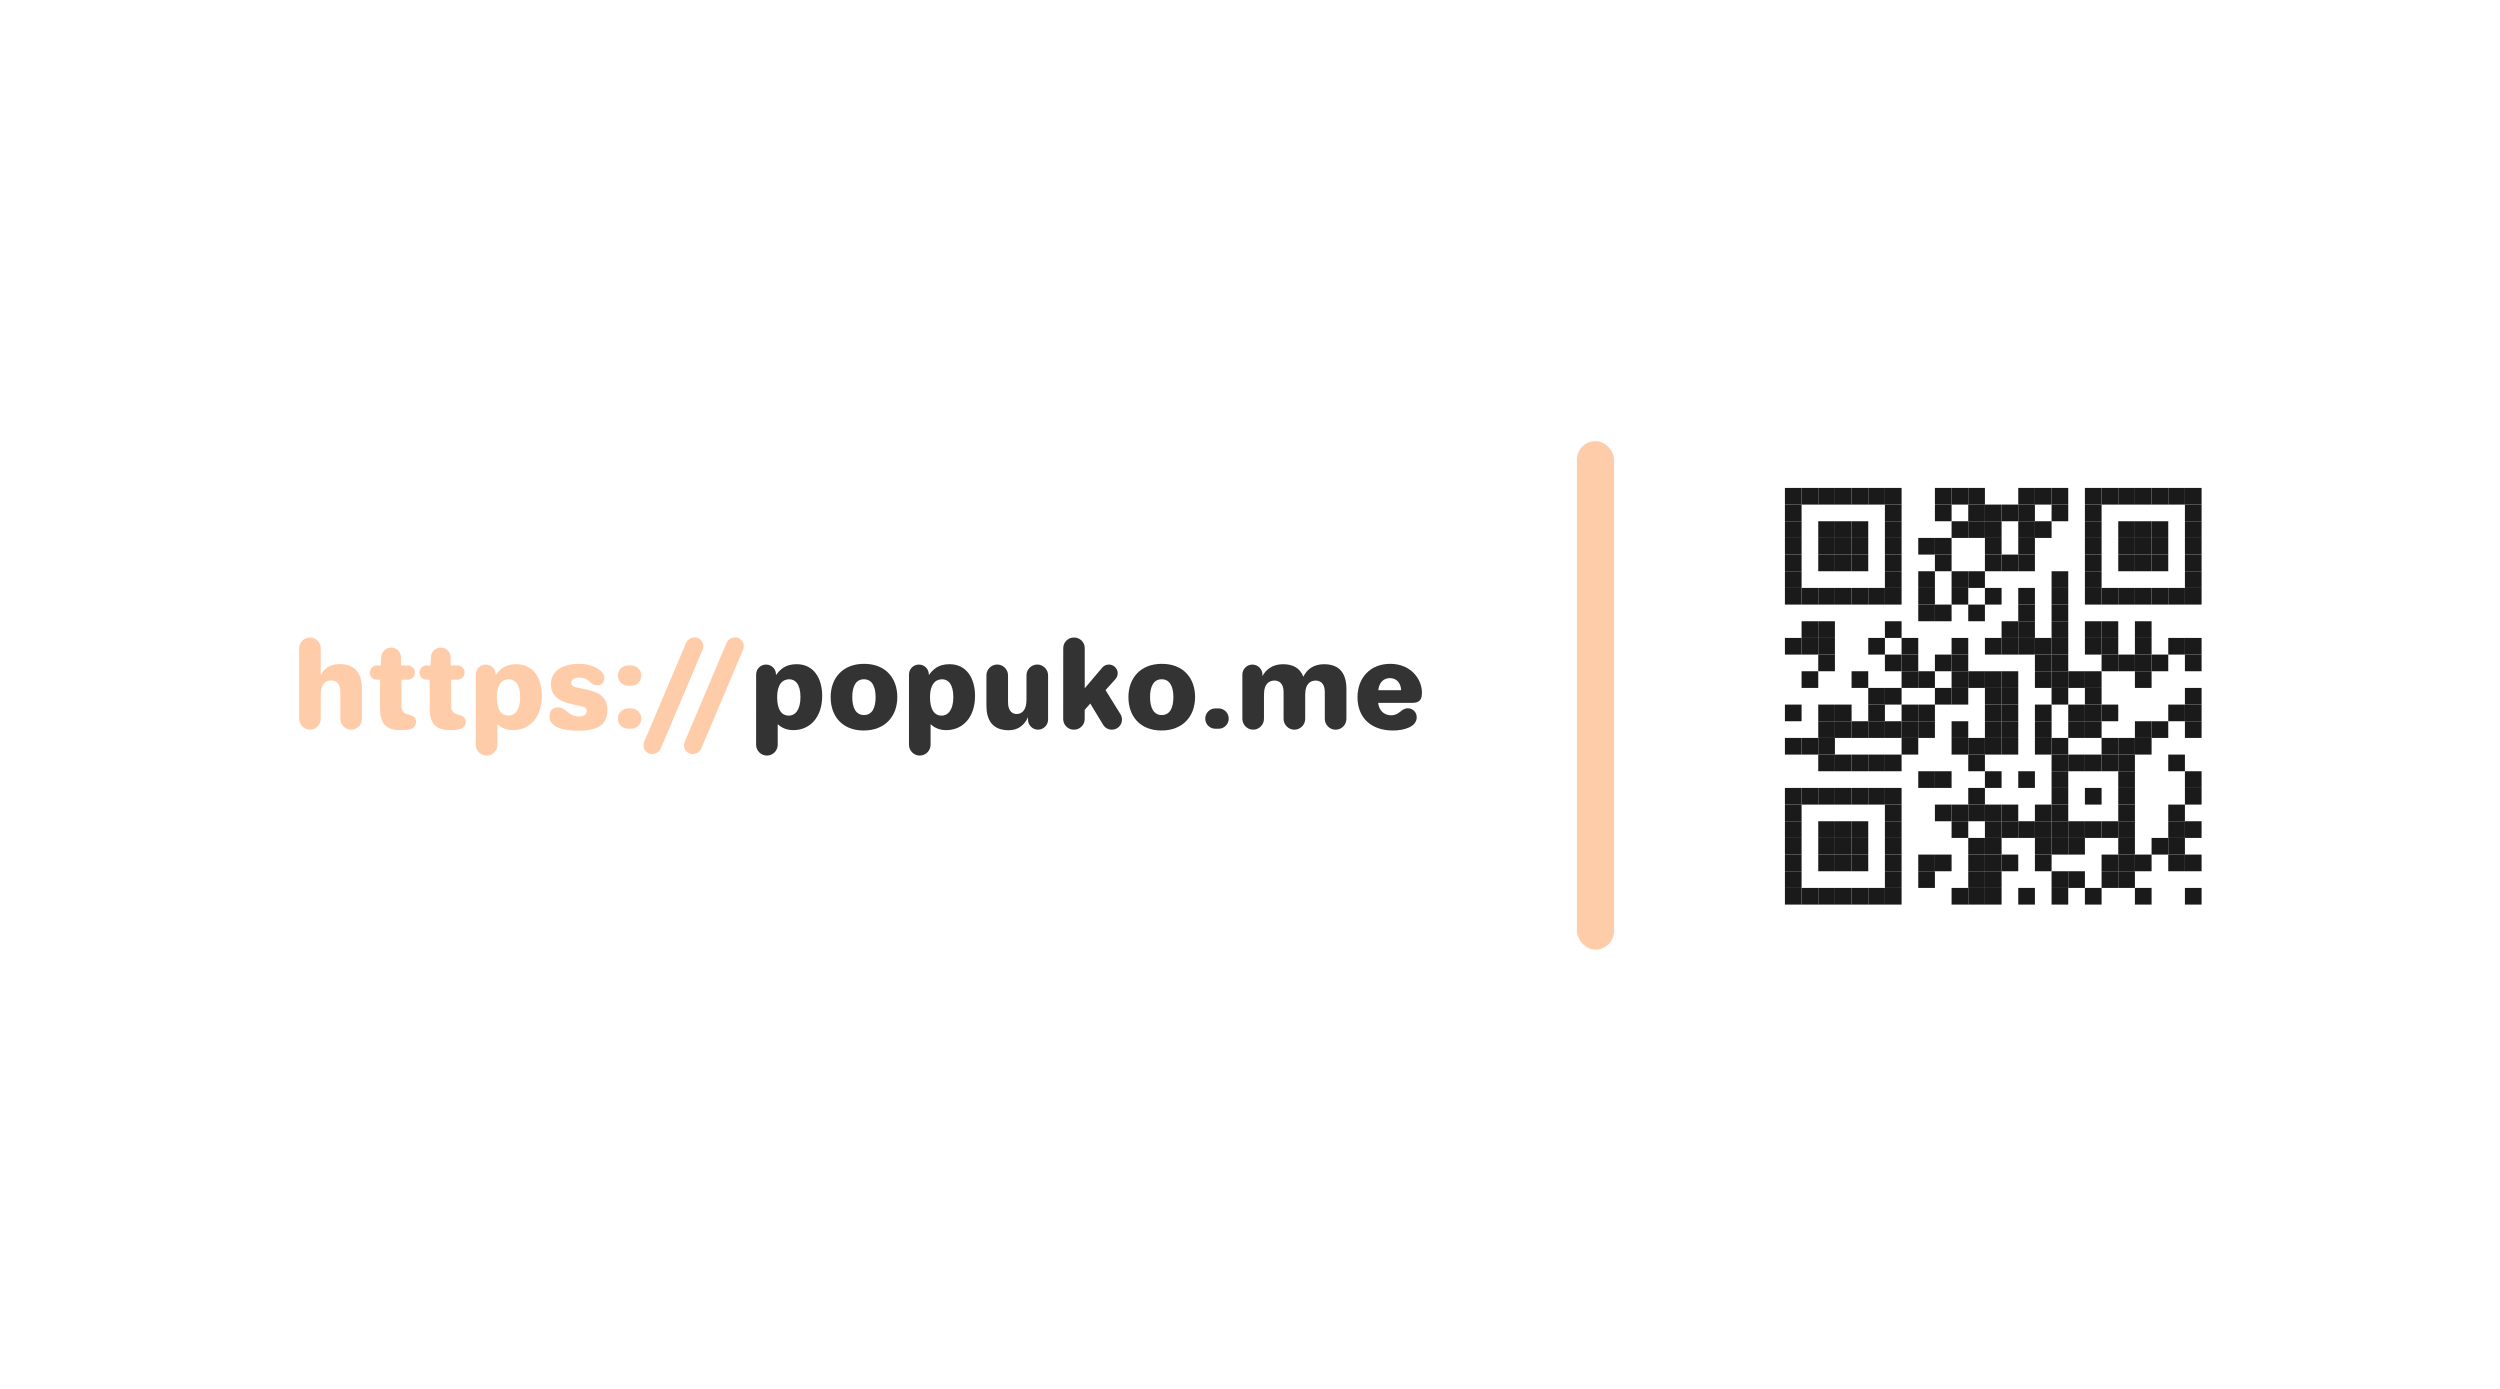 <?xml version="1.0" encoding="UTF-8" standalone="no"?>
<!-- Created with Inkscape (http://www.inkscape.org/) -->

<svg
   xmlns:dc="http://purl.org/dc/elements/1.1/"
   xmlns:cc="http://creativecommons.org/ns#"
   xmlns:rdf="http://www.w3.org/1999/02/22-rdf-syntax-ns#"
   xmlns:svg="http://www.w3.org/2000/svg"
   xmlns="http://www.w3.org/2000/svg"
   xmlns:xlink="http://www.w3.org/1999/xlink"
   xmlns:sodipodi="http://sodipodi.sourceforge.net/DTD/sodipodi-0.dtd"
   xmlns:inkscape="http://www.inkscape.org/namespaces/inkscape"
   width="90mm"
   height="50mm"
   viewBox="0 0 90 50"
   version="1.1"
   id="svg8"
   inkscape:version="0.92.4 (5da689c313, 2019-01-14)"
   sodipodi:docname="business_card_front.svg">
  <defs
     id="defs2">
    <rect
       height="8"
       width="8"
       id="p" />
  </defs>
  <sodipodi:namedview
     id="base"
     pagecolor="#ffffff"
     bordercolor="#666666"
     borderopacity="1.0"
     inkscape:pageopacity="0.0"
     inkscape:pageshadow="2"
     inkscape:zoom="2.8"
     inkscape:cx="181.24776"
     inkscape:cy="98.600266"
     inkscape:document-units="mm"
     inkscape:current-layer="layer1"
     showgrid="false"
     height="50mm"
     inkscape:object-paths="true"
     inkscape:snap-intersection-paths="true"
     inkscape:snap-smooth-nodes="true"
     inkscape:snap-midpoints="true"
     inkscape:snap-object-midpoints="true"
     inkscape:snap-center="true"
     inkscape:snap-text-baseline="true"
     inkscape:snap-page="true"
     inkscape:snap-to-guides="false"
     inkscape:snap-bbox="true"
     inkscape:bbox-paths="true"
     inkscape:bbox-nodes="true"
     inkscape:snap-bbox-edge-midpoints="true"
     inkscape:snap-bbox-midpoints="true"
     inkscape:snap-global="false"
     showguides="true"
     inkscape:guide-bbox="true"
     inkscape:window-width="1600"
     inkscape:window-height="836"
     inkscape:window-x="0"
     inkscape:window-y="27"
     inkscape:window-maximized="1">
    <sodipodi:guide
       position="45.003,50.897"
       orientation="1,0"
       id="guide4051"
       inkscape:locked="false" />
    <sodipodi:guide
       position="93.644,26.175"
       orientation="0,1"
       id="guide4053"
       inkscape:locked="false" />
    <sodipodi:guide
       position="83.344,23.812"
       orientation="0,1"
       id="guide4055"
       inkscape:locked="false" />
  </sodipodi:namedview>
  <g
     inkscape:label="Layer 1"
     inkscape:groupmode="layer"
     id="layer1"
     transform="translate(0,-247)"
     style="display:inline">
    <g
       aria-label="https://popuko.me"
       style="font-style:normal;font-variant:normal;font-weight:normal;font-stretch:normal;font-size:8.36px;line-height:1.25;font-family:Jellee;-inkscape-font-specification:Jellee;letter-spacing:0px;word-spacing:0px;fill:#000000;fill-opacity:1;stroke:none;stroke-width:0.174"
       id="text12"
       transform="translate(0.796,0.033)">
      <path
         d="m 9.973,272.846 c 0,0.213 0.176,0.389 0.389,0.389 0.213,0 0.389,-0.176 0.389,-0.389 v -0.869 c 0,-0.435 0.217,-0.514 0.376,-0.514 0.134,0 0.33,0.067 0.33,0.418 v 0.966 c 0,0.213 0.176,0.389 0.389,0.389 0.213,0 0.389,-0.176 0.389,-0.389 v -1.087 c 0,-0.523 -0.222,-0.886 -0.803,-0.886 -0.368,0 -0.577,0.184 -0.681,0.397 v -0.966 c 0,-0.213 -0.176,-0.389 -0.389,-0.389 -0.213,0 -0.389,0.176 -0.389,0.389 z"
         style="fill:#ffccaa"
         id="path1142"
         inkscape:connector-curvature="0" />
      <path
         d="m 12.515,271.183 c 0,0.138 0.113,0.255 0.255,0.255 h 0.117 l -0.004,0.999 c -0.004,0.539 0.184,0.815 0.732,0.815 0.263,0 0.569,-0.008 0.569,-0.318 0,-0.146 -0.125,-0.201 -0.301,-0.251 -0.096,-0.025 -0.226,-0.075 -0.226,-0.314 v -0.932 h 0.23 c 0.142,0 0.255,-0.117 0.255,-0.259 0,-0.138 -0.113,-0.255 -0.255,-0.255 h -0.247 v -0.288 c 0,-0.196 -0.159,-0.355 -0.355,-0.355 -0.188,0 -0.347,0.15 -0.355,0.334 l -0.017,0.309 h -0.142 c -0.142,0 -0.255,0.117 -0.255,0.259 z"
         style="fill:#ffccaa"
         id="path1144"
         inkscape:connector-curvature="0" />
      <path
         d="m 14.303,271.183 c 0,0.138 0.113,0.255 0.255,0.255 h 0.117 l -0.004,0.999 c -0.004,0.539 0.184,0.815 0.732,0.815 0.263,0 0.569,-0.008 0.569,-0.318 0,-0.146 -0.125,-0.201 -0.301,-0.251 -0.096,-0.025 -0.226,-0.075 -0.226,-0.314 v -0.932 h 0.23 c 0.142,0 0.255,-0.117 0.255,-0.259 0,-0.138 -0.113,-0.255 -0.255,-0.255 h -0.247 v -0.288 c 0,-0.196 -0.159,-0.355 -0.355,-0.355 -0.188,0 -0.347,0.15 -0.355,0.334 l -0.017,0.309 h -0.142 c -0.142,0 -0.255,0.117 -0.255,0.259 z"
         style="fill:#ffccaa"
         id="path1146"
         inkscape:connector-curvature="0" />
      <path
         d="m 16.333,273.779 c 0,0.213 0.176,0.389 0.389,0.389 0.213,0 0.389,-0.176 0.389,-0.389 v -0.74 c 0.084,0.075 0.259,0.213 0.56,0.213 0.602,0 1.041,-0.464 1.041,-1.233 0,-0.623 -0.297,-1.141 -0.92,-1.141 -0.393,0 -0.585,0.176 -0.744,0.393 v -0.025 c 0,-0.196 -0.159,-0.355 -0.359,-0.355 -0.196,0 -0.355,0.159 -0.355,0.355 z m 0.757,-1.718 c 0,-0.447 0.188,-0.64 0.435,-0.64 0.213,0 0.405,0.167 0.405,0.64 0,0.472 -0.196,0.669 -0.422,0.669 -0.226,0 -0.418,-0.171 -0.418,-0.669 z"
         style="fill:#ffccaa"
         id="path1148"
         inkscape:connector-curvature="0" />
      <path
         d="m 20.028,273.273 c 0.794,0 1.041,-0.288 1.041,-0.757 0,-0.376 -0.213,-0.615 -0.715,-0.719 l -0.326,-0.067 c -0.184,-0.038 -0.259,-0.079 -0.259,-0.176 0,-0.121 0.113,-0.192 0.263,-0.192 0.435,0 0.385,0.276 0.69,0.276 0.142,0 0.242,-0.121 0.242,-0.251 0,-0.322 -0.502,-0.523 -0.895,-0.523 -0.619,0 -1.033,0.255 -1.033,0.74 0,0.372 0.247,0.61 0.761,0.715 l 0.284,0.059 c 0.205,0.042 0.242,0.096 0.242,0.18 0,0.138 -0.109,0.201 -0.268,0.201 -0.405,0 -0.472,-0.326 -0.761,-0.326 -0.205,0 -0.309,0.113 -0.309,0.343 0,0.347 0.451,0.497 1.041,0.497 z"
         style="fill:#ffccaa"
         id="path1150"
         inkscape:connector-curvature="0" />
      <path
         d="m 21.447,271.287 c 0,0.205 0.163,0.368 0.364,0.368 h 0.117 c 0.201,0 0.364,-0.163 0.364,-0.364 0,-0.205 -0.163,-0.368 -0.364,-0.368 h -0.117 c -0.201,0 -0.364,0.163 -0.364,0.364 z m 0,1.551 c 0,0.201 0.163,0.364 0.364,0.364 h 0.117 c 0.201,0 0.364,-0.163 0.364,-0.364 0,-0.205 -0.163,-0.368 -0.364,-0.368 h -0.117 c -0.201,0 -0.364,0.163 -0.364,0.368 z"
         style="fill:#ffccaa"
         id="path1152"
         inkscape:connector-curvature="0" />
      <path
         d="m 26.424,273.779 c 0,0.213 0.176,0.389 0.389,0.389 0.213,0 0.389,-0.176 0.389,-0.389 v -0.74 c 0.084,0.075 0.259,0.213 0.56,0.213 0.602,0 1.041,-0.464 1.041,-1.233 0,-0.623 -0.297,-1.141 -0.92,-1.141 -0.393,0 -0.585,0.176 -0.744,0.393 v -0.025 c 0,-0.196 -0.159,-0.355 -0.359,-0.355 -0.196,0 -0.355,0.159 -0.355,0.355 z m 0.757,-1.718 c 0,-0.447 0.188,-0.64 0.435,-0.64 0.213,0 0.405,0.167 0.405,0.64 0,0.472 -0.196,0.669 -0.422,0.669 -0.226,0 -0.418,-0.171 -0.418,-0.669 z"
         style="fill:#333333"
         id="path1158"
         inkscape:connector-curvature="0" />
      <path
         d="m 29.108,272.069 c 0,0.681 0.418,1.196 1.187,1.196 0.769,0 1.212,-0.51 1.212,-1.204 0,-0.677 -0.418,-1.196 -1.196,-1.196 -0.769,0 -1.204,0.51 -1.204,1.204 z m 0.778,-0.008 c 0,-0.385 0.13,-0.64 0.418,-0.64 0.293,0 0.422,0.259 0.422,0.644 0,0.389 -0.13,0.644 -0.418,0.644 -0.288,0 -0.422,-0.255 -0.422,-0.648 z"
         style="fill:#333333"
         id="path1160"
         inkscape:connector-curvature="0" />
      <path
         d="m 31.927,273.779 c 0,0.213 0.176,0.389 0.389,0.389 0.213,0 0.389,-0.176 0.389,-0.389 v -0.74 c 0.084,0.075 0.259,0.213 0.56,0.213 0.602,0 1.041,-0.464 1.041,-1.233 0,-0.623 -0.297,-1.141 -0.92,-1.141 -0.393,0 -0.585,0.176 -0.744,0.393 v -0.025 c 0,-0.196 -0.159,-0.355 -0.359,-0.355 -0.196,0 -0.355,0.159 -0.355,0.355 z m 0.757,-1.718 c 0,-0.447 0.188,-0.64 0.435,-0.64 0.213,0 0.405,0.167 0.405,0.64 0,0.472 -0.196,0.669 -0.422,0.669 -0.226,0 -0.418,-0.171 -0.418,-0.669 z"
         style="fill:#333333"
         id="path1162"
         inkscape:connector-curvature="0" />
      <path
         d="m 34.715,272.37 c 0,0.493 0.196,0.886 0.803,0.886 0.372,0 0.581,-0.222 0.694,-0.468 v 0.088 c 0,0.196 0.163,0.359 0.359,0.359 0.201,0 0.364,-0.163 0.364,-0.359 v -1.597 c 0,-0.213 -0.176,-0.389 -0.389,-0.389 -0.213,0 -0.389,0.176 -0.389,0.389 v 0.886 c 0,0.339 -0.142,0.506 -0.355,0.506 -0.121,0 -0.309,-0.071 -0.309,-0.422 v -0.97 c 0,-0.213 -0.176,-0.389 -0.389,-0.389 -0.213,0 -0.389,0.176 -0.389,0.389 z"
         style="fill:#333333"
         id="path1164"
         inkscape:connector-curvature="0" />
      <path
         d="m 37.479,272.851 c 0,0.213 0.171,0.385 0.385,0.385 0.217,0 0.389,-0.171 0.389,-0.385 v -0.33 l 0.201,-0.226 0.464,0.765 c 0.063,0.105 0.18,0.176 0.314,0.176 0.201,0 0.364,-0.163 0.364,-0.364 0,-0.071 -0.021,-0.138 -0.054,-0.192 l -0.539,-0.869 0.355,-0.393 c 0.05,-0.059 0.084,-0.13 0.084,-0.213 0,-0.171 -0.142,-0.314 -0.314,-0.314 -0.096,0 -0.184,0.038 -0.242,0.109 l -0.631,0.744 v -1.442 c 0,-0.213 -0.171,-0.385 -0.385,-0.385 -0.217,0 -0.389,0.171 -0.389,0.385 z"
         style="fill:#333333"
         id="path1166"
         inkscape:connector-curvature="0" />
      <path
         d="m 39.828,272.069 c 0,0.681 0.418,1.196 1.187,1.196 0.769,0 1.212,-0.51 1.212,-1.204 0,-0.677 -0.418,-1.196 -1.196,-1.196 -0.769,0 -1.204,0.51 -1.204,1.204 z m 0.778,-0.008 c 0,-0.385 0.13,-0.64 0.418,-0.64 0.293,0 0.422,0.259 0.422,0.644 0,0.389 -0.13,0.644 -0.418,0.644 -0.288,0 -0.422,-0.255 -0.422,-0.648 z"
         style="fill:#333333"
         id="path1168"
         inkscape:connector-curvature="0" />
      <path
         d="m 42.593,272.838 c 0,0.201 0.163,0.364 0.364,0.364 h 0.117 c 0.201,0 0.364,-0.163 0.364,-0.364 0,-0.205 -0.163,-0.368 -0.364,-0.368 h -0.117 c -0.201,0 -0.364,0.163 -0.364,0.368 z"
         style="fill:#333333"
         id="path1170"
         inkscape:connector-curvature="0" />
      <path
         d="m 43.929,272.846 c 0,0.213 0.176,0.389 0.389,0.389 0.213,0 0.389,-0.176 0.389,-0.389 v -0.869 c 0,-0.426 0.217,-0.51 0.376,-0.51 0.134,0 0.33,0.067 0.33,0.414 v 0.966 c 0,0.213 0.176,0.389 0.389,0.389 0.213,0 0.389,-0.176 0.389,-0.389 v -0.869 c 0,-0.426 0.217,-0.51 0.376,-0.51 0.134,0 0.33,0.067 0.33,0.414 v 0.966 c 0,0.213 0.176,0.389 0.389,0.389 0.213,0 0.389,-0.176 0.389,-0.389 v -1.083 c 0,-0.523 -0.222,-0.886 -0.803,-0.886 -0.385,0 -0.619,0.188 -0.748,0.451 -0.121,-0.322 -0.385,-0.451 -0.736,-0.451 -0.389,0 -0.623,0.209 -0.736,0.431 v -0.059 c 0,-0.196 -0.163,-0.359 -0.364,-0.359 -0.196,0 -0.359,0.163 -0.359,0.359 z"
         style="fill:#333333"
         id="path1172"
         inkscape:connector-curvature="0" />
      <path
         d="m 48.074,272.069 c 0,0.732 0.485,1.196 1.275,1.196 0.41,0 0.857,-0.134 0.857,-0.477 0,-0.18 -0.142,-0.322 -0.314,-0.322 -0.259,0 -0.293,0.251 -0.606,0.251 -0.263,0 -0.439,-0.176 -0.468,-0.447 h 1.233 c 0.268,0 0.343,-0.134 0.343,-0.368 0,-0.489 -0.401,-1.037 -1.141,-1.037 -0.727,0 -1.179,0.51 -1.179,1.204 z m 0.748,-0.255 c 0.029,-0.268 0.184,-0.435 0.418,-0.435 0.234,0 0.393,0.167 0.405,0.435 z"
         style="fill:#333333"
         id="path1174"
         inkscape:connector-curvature="0" />
    </g>
    <rect
       style="fill:#ffccaa;stroke-width:0.217"
       id="rect4545"
       width="1.336"
       height="18.308"
       x="56.77"
       y="262.879"
       ry="0.668" />
    <g
       id="g6501"
       transform="matrix(0.075,0,0,0.075,61.857,262.165)"
       style="fill:#1a1a1a;fill-opacity:1">
      <g
         id="g6171"
         style="fill:#1a1a1a;fill-opacity:1">
        <use
           id="use5533"
           xlink:href="#p"
           y="32"
           x="32"
           width="100%"
           height="100%"
           style="fill:#1a1a1a;fill-opacity:1" />
        <use
           id="use5535"
           xlink:href="#p"
           y="40"
           x="32"
           width="100%"
           height="100%"
           style="fill:#1a1a1a;fill-opacity:1" />
        <use
           id="use5537"
           xlink:href="#p"
           y="48"
           x="32"
           width="100%"
           height="100%"
           style="fill:#1a1a1a;fill-opacity:1" />
        <use
           id="use5539"
           xlink:href="#p"
           y="56"
           x="32"
           width="100%"
           height="100%"
           style="fill:#1a1a1a;fill-opacity:1" />
        <use
           id="use5541"
           xlink:href="#p"
           y="64"
           x="32"
           width="100%"
           height="100%"
           style="fill:#1a1a1a;fill-opacity:1" />
        <use
           id="use5543"
           xlink:href="#p"
           y="72"
           x="32"
           width="100%"
           height="100%"
           style="fill:#1a1a1a;fill-opacity:1" />
        <use
           id="use5545"
           xlink:href="#p"
           y="80"
           x="32"
           width="100%"
           height="100%"
           style="fill:#1a1a1a;fill-opacity:1" />
        <use
           id="use5547"
           xlink:href="#p"
           y="104"
           x="32"
           width="100%"
           height="100%"
           style="fill:#1a1a1a;fill-opacity:1" />
        <use
           id="use5549"
           xlink:href="#p"
           y="136"
           x="32"
           width="100%"
           height="100%"
           style="fill:#1a1a1a;fill-opacity:1" />
        <use
           id="use5551"
           xlink:href="#p"
           y="152"
           x="32"
           width="100%"
           height="100%"
           style="fill:#1a1a1a;fill-opacity:1" />
        <use
           id="use5553"
           xlink:href="#p"
           y="176"
           x="32"
           width="100%"
           height="100%"
           style="fill:#1a1a1a;fill-opacity:1" />
        <use
           id="use5555"
           xlink:href="#p"
           y="184"
           x="32"
           width="100%"
           height="100%"
           style="fill:#1a1a1a;fill-opacity:1" />
        <use
           id="use5557"
           xlink:href="#p"
           y="192"
           x="32"
           width="100%"
           height="100%"
           style="fill:#1a1a1a;fill-opacity:1" />
        <use
           id="use5559"
           xlink:href="#p"
           y="200"
           x="32"
           width="100%"
           height="100%"
           style="fill:#1a1a1a;fill-opacity:1" />
        <use
           id="use5561"
           xlink:href="#p"
           y="208"
           x="32"
           width="100%"
           height="100%"
           style="fill:#1a1a1a;fill-opacity:1" />
        <use
           id="use5563"
           xlink:href="#p"
           y="216"
           x="32"
           width="100%"
           height="100%"
           style="fill:#1a1a1a;fill-opacity:1" />
        <use
           id="use5565"
           xlink:href="#p"
           y="224"
           x="32"
           width="100%"
           height="100%"
           style="fill:#1a1a1a;fill-opacity:1" />
        <use
           id="use5567"
           xlink:href="#p"
           y="32"
           x="40"
           width="100%"
           height="100%"
           style="fill:#1a1a1a;fill-opacity:1" />
        <use
           id="use5569"
           xlink:href="#p"
           y="80"
           x="40"
           width="100%"
           height="100%"
           style="fill:#1a1a1a;fill-opacity:1" />
        <use
           id="use5571"
           xlink:href="#p"
           y="96"
           x="40"
           width="100%"
           height="100%"
           style="fill:#1a1a1a;fill-opacity:1" />
        <use
           id="use5573"
           xlink:href="#p"
           y="104"
           x="40"
           width="100%"
           height="100%"
           style="fill:#1a1a1a;fill-opacity:1" />
        <use
           id="use5575"
           xlink:href="#p"
           y="120"
           x="40"
           width="100%"
           height="100%"
           style="fill:#1a1a1a;fill-opacity:1" />
        <use
           id="use5577"
           xlink:href="#p"
           y="152"
           x="40"
           width="100%"
           height="100%"
           style="fill:#1a1a1a;fill-opacity:1" />
        <use
           id="use5579"
           xlink:href="#p"
           y="176"
           x="40"
           width="100%"
           height="100%"
           style="fill:#1a1a1a;fill-opacity:1" />
        <use
           id="use5581"
           xlink:href="#p"
           y="224"
           x="40"
           width="100%"
           height="100%"
           style="fill:#1a1a1a;fill-opacity:1" />
        <use
           id="use5583"
           xlink:href="#p"
           y="32"
           x="48"
           width="100%"
           height="100%"
           style="fill:#1a1a1a;fill-opacity:1" />
        <use
           id="use5585"
           xlink:href="#p"
           y="48"
           x="48"
           width="100%"
           height="100%"
           style="fill:#1a1a1a;fill-opacity:1" />
        <use
           id="use5587"
           xlink:href="#p"
           y="56"
           x="48"
           width="100%"
           height="100%"
           style="fill:#1a1a1a;fill-opacity:1" />
        <use
           id="use5589"
           xlink:href="#p"
           y="64"
           x="48"
           width="100%"
           height="100%"
           style="fill:#1a1a1a;fill-opacity:1" />
        <use
           id="use5591"
           xlink:href="#p"
           y="80"
           x="48"
           width="100%"
           height="100%"
           style="fill:#1a1a1a;fill-opacity:1" />
        <use
           id="use5593"
           xlink:href="#p"
           y="96"
           x="48"
           width="100%"
           height="100%"
           style="fill:#1a1a1a;fill-opacity:1" />
        <use
           id="use5595"
           xlink:href="#p"
           y="104"
           x="48"
           width="100%"
           height="100%"
           style="fill:#1a1a1a;fill-opacity:1" />
        <use
           id="use5597"
           xlink:href="#p"
           y="112"
           x="48"
           width="100%"
           height="100%"
           style="fill:#1a1a1a;fill-opacity:1" />
        <use
           id="use5599"
           xlink:href="#p"
           y="136"
           x="48"
           width="100%"
           height="100%"
           style="fill:#1a1a1a;fill-opacity:1" />
        <use
           id="use5601"
           xlink:href="#p"
           y="144"
           x="48"
           width="100%"
           height="100%"
           style="fill:#1a1a1a;fill-opacity:1" />
        <use
           id="use5603"
           xlink:href="#p"
           y="152"
           x="48"
           width="100%"
           height="100%"
           style="fill:#1a1a1a;fill-opacity:1" />
        <use
           id="use5605"
           xlink:href="#p"
           y="160"
           x="48"
           width="100%"
           height="100%"
           style="fill:#1a1a1a;fill-opacity:1" />
        <use
           id="use5607"
           xlink:href="#p"
           y="176"
           x="48"
           width="100%"
           height="100%"
           style="fill:#1a1a1a;fill-opacity:1" />
        <use
           id="use5609"
           xlink:href="#p"
           y="192"
           x="48"
           width="100%"
           height="100%"
           style="fill:#1a1a1a;fill-opacity:1" />
        <use
           id="use5611"
           xlink:href="#p"
           y="200"
           x="48"
           width="100%"
           height="100%"
           style="fill:#1a1a1a;fill-opacity:1" />
        <use
           id="use5613"
           xlink:href="#p"
           y="208"
           x="48"
           width="100%"
           height="100%"
           style="fill:#1a1a1a;fill-opacity:1" />
        <use
           id="use5615"
           xlink:href="#p"
           y="224"
           x="48"
           width="100%"
           height="100%"
           style="fill:#1a1a1a;fill-opacity:1" />
        <use
           id="use5617"
           xlink:href="#p"
           y="32"
           x="56"
           width="100%"
           height="100%"
           style="fill:#1a1a1a;fill-opacity:1" />
        <use
           id="use5619"
           xlink:href="#p"
           y="48"
           x="56"
           width="100%"
           height="100%"
           style="fill:#1a1a1a;fill-opacity:1" />
        <use
           id="use5621"
           xlink:href="#p"
           y="56"
           x="56"
           width="100%"
           height="100%"
           style="fill:#1a1a1a;fill-opacity:1" />
        <use
           id="use5623"
           xlink:href="#p"
           y="64"
           x="56"
           width="100%"
           height="100%"
           style="fill:#1a1a1a;fill-opacity:1" />
        <use
           id="use5625"
           xlink:href="#p"
           y="80"
           x="56"
           width="100%"
           height="100%"
           style="fill:#1a1a1a;fill-opacity:1" />
        <use
           id="use5627"
           xlink:href="#p"
           y="136"
           x="56"
           width="100%"
           height="100%"
           style="fill:#1a1a1a;fill-opacity:1" />
        <use
           id="use5629"
           xlink:href="#p"
           y="144"
           x="56"
           width="100%"
           height="100%"
           style="fill:#1a1a1a;fill-opacity:1" />
        <use
           id="use5631"
           xlink:href="#p"
           y="160"
           x="56"
           width="100%"
           height="100%"
           style="fill:#1a1a1a;fill-opacity:1" />
        <use
           id="use5633"
           xlink:href="#p"
           y="176"
           x="56"
           width="100%"
           height="100%"
           style="fill:#1a1a1a;fill-opacity:1" />
        <use
           id="use5635"
           xlink:href="#p"
           y="192"
           x="56"
           width="100%"
           height="100%"
           style="fill:#1a1a1a;fill-opacity:1" />
        <use
           id="use5637"
           xlink:href="#p"
           y="200"
           x="56"
           width="100%"
           height="100%"
           style="fill:#1a1a1a;fill-opacity:1" />
        <use
           id="use5639"
           xlink:href="#p"
           y="208"
           x="56"
           width="100%"
           height="100%"
           style="fill:#1a1a1a;fill-opacity:1" />
        <use
           id="use5641"
           xlink:href="#p"
           y="224"
           x="56"
           width="100%"
           height="100%"
           style="fill:#1a1a1a;fill-opacity:1" />
        <use
           id="use5643"
           xlink:href="#p"
           y="32"
           x="64"
           width="100%"
           height="100%"
           style="fill:#1a1a1a;fill-opacity:1" />
        <use
           id="use5645"
           xlink:href="#p"
           y="48"
           x="64"
           width="100%"
           height="100%"
           style="fill:#1a1a1a;fill-opacity:1" />
        <use
           id="use5647"
           xlink:href="#p"
           y="56"
           x="64"
           width="100%"
           height="100%"
           style="fill:#1a1a1a;fill-opacity:1" />
        <use
           id="use5649"
           xlink:href="#p"
           y="64"
           x="64"
           width="100%"
           height="100%"
           style="fill:#1a1a1a;fill-opacity:1" />
        <use
           id="use5651"
           xlink:href="#p"
           y="80"
           x="64"
           width="100%"
           height="100%"
           style="fill:#1a1a1a;fill-opacity:1" />
        <use
           id="use5653"
           xlink:href="#p"
           y="120"
           x="64"
           width="100%"
           height="100%"
           style="fill:#1a1a1a;fill-opacity:1" />
        <use
           id="use5655"
           xlink:href="#p"
           y="144"
           x="64"
           width="100%"
           height="100%"
           style="fill:#1a1a1a;fill-opacity:1" />
        <use
           id="use5657"
           xlink:href="#p"
           y="160"
           x="64"
           width="100%"
           height="100%"
           style="fill:#1a1a1a;fill-opacity:1" />
        <use
           id="use5659"
           xlink:href="#p"
           y="176"
           x="64"
           width="100%"
           height="100%"
           style="fill:#1a1a1a;fill-opacity:1" />
        <use
           id="use5661"
           xlink:href="#p"
           y="192"
           x="64"
           width="100%"
           height="100%"
           style="fill:#1a1a1a;fill-opacity:1" />
        <use
           id="use5663"
           xlink:href="#p"
           y="200"
           x="64"
           width="100%"
           height="100%"
           style="fill:#1a1a1a;fill-opacity:1" />
        <use
           id="use5665"
           xlink:href="#p"
           y="208"
           x="64"
           width="100%"
           height="100%"
           style="fill:#1a1a1a;fill-opacity:1" />
        <use
           id="use5667"
           xlink:href="#p"
           y="224"
           x="64"
           width="100%"
           height="100%"
           style="fill:#1a1a1a;fill-opacity:1" />
        <use
           id="use5669"
           xlink:href="#p"
           y="32"
           x="72"
           width="100%"
           height="100%"
           style="fill:#1a1a1a;fill-opacity:1" />
        <use
           id="use5671"
           xlink:href="#p"
           y="80"
           x="72"
           width="100%"
           height="100%"
           style="fill:#1a1a1a;fill-opacity:1" />
        <use
           id="use5673"
           xlink:href="#p"
           y="104"
           x="72"
           width="100%"
           height="100%"
           style="fill:#1a1a1a;fill-opacity:1" />
        <use
           id="use5675"
           xlink:href="#p"
           y="128"
           x="72"
           width="100%"
           height="100%"
           style="fill:#1a1a1a;fill-opacity:1" />
        <use
           id="use5677"
           xlink:href="#p"
           y="136"
           x="72"
           width="100%"
           height="100%"
           style="fill:#1a1a1a;fill-opacity:1" />
        <use
           id="use5679"
           xlink:href="#p"
           y="144"
           x="72"
           width="100%"
           height="100%"
           style="fill:#1a1a1a;fill-opacity:1" />
        <use
           id="use5681"
           xlink:href="#p"
           y="160"
           x="72"
           width="100%"
           height="100%"
           style="fill:#1a1a1a;fill-opacity:1" />
        <use
           id="use5683"
           xlink:href="#p"
           y="176"
           x="72"
           width="100%"
           height="100%"
           style="fill:#1a1a1a;fill-opacity:1" />
        <use
           id="use5685"
           xlink:href="#p"
           y="224"
           x="72"
           width="100%"
           height="100%"
           style="fill:#1a1a1a;fill-opacity:1" />
        <use
           id="use5687"
           xlink:href="#p"
           y="32"
           x="80"
           width="100%"
           height="100%"
           style="fill:#1a1a1a;fill-opacity:1" />
        <use
           id="use5689"
           xlink:href="#p"
           y="40"
           x="80"
           width="100%"
           height="100%"
           style="fill:#1a1a1a;fill-opacity:1" />
        <use
           id="use5691"
           xlink:href="#p"
           y="48"
           x="80"
           width="100%"
           height="100%"
           style="fill:#1a1a1a;fill-opacity:1" />
        <use
           id="use5693"
           xlink:href="#p"
           y="56"
           x="80"
           width="100%"
           height="100%"
           style="fill:#1a1a1a;fill-opacity:1" />
        <use
           id="use5695"
           xlink:href="#p"
           y="64"
           x="80"
           width="100%"
           height="100%"
           style="fill:#1a1a1a;fill-opacity:1" />
        <use
           id="use5697"
           xlink:href="#p"
           y="72"
           x="80"
           width="100%"
           height="100%"
           style="fill:#1a1a1a;fill-opacity:1" />
        <use
           id="use5699"
           xlink:href="#p"
           y="80"
           x="80"
           width="100%"
           height="100%"
           style="fill:#1a1a1a;fill-opacity:1" />
        <use
           id="use5701"
           xlink:href="#p"
           y="96"
           x="80"
           width="100%"
           height="100%"
           style="fill:#1a1a1a;fill-opacity:1" />
        <use
           id="use5703"
           xlink:href="#p"
           y="112"
           x="80"
           width="100%"
           height="100%"
           style="fill:#1a1a1a;fill-opacity:1" />
        <use
           id="use5705"
           xlink:href="#p"
           y="128"
           x="80"
           width="100%"
           height="100%"
           style="fill:#1a1a1a;fill-opacity:1" />
        <use
           id="use5707"
           xlink:href="#p"
           y="144"
           x="80"
           width="100%"
           height="100%"
           style="fill:#1a1a1a;fill-opacity:1" />
        <use
           id="use5709"
           xlink:href="#p"
           y="160"
           x="80"
           width="100%"
           height="100%"
           style="fill:#1a1a1a;fill-opacity:1" />
        <use
           id="use5711"
           xlink:href="#p"
           y="176"
           x="80"
           width="100%"
           height="100%"
           style="fill:#1a1a1a;fill-opacity:1" />
        <use
           id="use5713"
           xlink:href="#p"
           y="184"
           x="80"
           width="100%"
           height="100%"
           style="fill:#1a1a1a;fill-opacity:1" />
        <use
           id="use5715"
           xlink:href="#p"
           y="192"
           x="80"
           width="100%"
           height="100%"
           style="fill:#1a1a1a;fill-opacity:1" />
        <use
           id="use5717"
           xlink:href="#p"
           y="200"
           x="80"
           width="100%"
           height="100%"
           style="fill:#1a1a1a;fill-opacity:1" />
        <use
           id="use5719"
           xlink:href="#p"
           y="208"
           x="80"
           width="100%"
           height="100%"
           style="fill:#1a1a1a;fill-opacity:1" />
        <use
           id="use5721"
           xlink:href="#p"
           y="216"
           x="80"
           width="100%"
           height="100%"
           style="fill:#1a1a1a;fill-opacity:1" />
        <use
           id="use5723"
           xlink:href="#p"
           y="224"
           x="80"
           width="100%"
           height="100%"
           style="fill:#1a1a1a;fill-opacity:1" />
        <use
           id="use5725"
           xlink:href="#p"
           y="104"
           x="88"
           width="100%"
           height="100%"
           style="fill:#1a1a1a;fill-opacity:1" />
        <use
           id="use5727"
           xlink:href="#p"
           y="112"
           x="88"
           width="100%"
           height="100%"
           style="fill:#1a1a1a;fill-opacity:1" />
        <use
           id="use5729"
           xlink:href="#p"
           y="120"
           x="88"
           width="100%"
           height="100%"
           style="fill:#1a1a1a;fill-opacity:1" />
        <use
           id="use5731"
           xlink:href="#p"
           y="136"
           x="88"
           width="100%"
           height="100%"
           style="fill:#1a1a1a;fill-opacity:1" />
        <use
           id="use5733"
           xlink:href="#p"
           y="144"
           x="88"
           width="100%"
           height="100%"
           style="fill:#1a1a1a;fill-opacity:1" />
        <use
           id="use5735"
           xlink:href="#p"
           y="152"
           x="88"
           width="100%"
           height="100%"
           style="fill:#1a1a1a;fill-opacity:1" />
        <use
           id="use5737"
           xlink:href="#p"
           y="56"
           x="96"
           width="100%"
           height="100%"
           style="fill:#1a1a1a;fill-opacity:1" />
        <use
           id="use5739"
           xlink:href="#p"
           y="72"
           x="96"
           width="100%"
           height="100%"
           style="fill:#1a1a1a;fill-opacity:1" />
        <use
           id="use5741"
           xlink:href="#p"
           y="80"
           x="96"
           width="100%"
           height="100%"
           style="fill:#1a1a1a;fill-opacity:1" />
        <use
           id="use5743"
           xlink:href="#p"
           y="88"
           x="96"
           width="100%"
           height="100%"
           style="fill:#1a1a1a;fill-opacity:1" />
        <use
           id="use5745"
           xlink:href="#p"
           y="120"
           x="96"
           width="100%"
           height="100%"
           style="fill:#1a1a1a;fill-opacity:1" />
        <use
           id="use5747"
           xlink:href="#p"
           y="136"
           x="96"
           width="100%"
           height="100%"
           style="fill:#1a1a1a;fill-opacity:1" />
        <use
           id="use5749"
           xlink:href="#p"
           y="144"
           x="96"
           width="100%"
           height="100%"
           style="fill:#1a1a1a;fill-opacity:1" />
        <use
           id="use5751"
           xlink:href="#p"
           y="168"
           x="96"
           width="100%"
           height="100%"
           style="fill:#1a1a1a;fill-opacity:1" />
        <use
           id="use5753"
           xlink:href="#p"
           y="208"
           x="96"
           width="100%"
           height="100%"
           style="fill:#1a1a1a;fill-opacity:1" />
        <use
           id="use5755"
           xlink:href="#p"
           y="216"
           x="96"
           width="100%"
           height="100%"
           style="fill:#1a1a1a;fill-opacity:1" />
        <use
           id="use5757"
           xlink:href="#p"
           y="32"
           x="104"
           width="100%"
           height="100%"
           style="fill:#1a1a1a;fill-opacity:1" />
        <use
           id="use5759"
           xlink:href="#p"
           y="40"
           x="104"
           width="100%"
           height="100%"
           style="fill:#1a1a1a;fill-opacity:1" />
        <use
           id="use5761"
           xlink:href="#p"
           y="56"
           x="104"
           width="100%"
           height="100%"
           style="fill:#1a1a1a;fill-opacity:1" />
        <use
           id="use5763"
           xlink:href="#p"
           y="64"
           x="104"
           width="100%"
           height="100%"
           style="fill:#1a1a1a;fill-opacity:1" />
        <use
           id="use5765"
           xlink:href="#p"
           y="88"
           x="104"
           width="100%"
           height="100%"
           style="fill:#1a1a1a;fill-opacity:1" />
        <use
           id="use5767"
           xlink:href="#p"
           y="112"
           x="104"
           width="100%"
           height="100%"
           style="fill:#1a1a1a;fill-opacity:1" />
        <use
           id="use5769"
           xlink:href="#p"
           y="128"
           x="104"
           width="100%"
           height="100%"
           style="fill:#1a1a1a;fill-opacity:1" />
        <use
           id="use5771"
           xlink:href="#p"
           y="168"
           x="104"
           width="100%"
           height="100%"
           style="fill:#1a1a1a;fill-opacity:1" />
        <use
           id="use5773"
           xlink:href="#p"
           y="184"
           x="104"
           width="100%"
           height="100%"
           style="fill:#1a1a1a;fill-opacity:1" />
        <use
           id="use5775"
           xlink:href="#p"
           y="208"
           x="104"
           width="100%"
           height="100%"
           style="fill:#1a1a1a;fill-opacity:1" />
        <use
           id="use5777"
           xlink:href="#p"
           y="32"
           x="112"
           width="100%"
           height="100%"
           style="fill:#1a1a1a;fill-opacity:1" />
        <use
           id="use5779"
           xlink:href="#p"
           y="48"
           x="112"
           width="100%"
           height="100%"
           style="fill:#1a1a1a;fill-opacity:1" />
        <use
           id="use5781"
           xlink:href="#p"
           y="72"
           x="112"
           width="100%"
           height="100%"
           style="fill:#1a1a1a;fill-opacity:1" />
        <use
           id="use5783"
           xlink:href="#p"
           y="80"
           x="112"
           width="100%"
           height="100%"
           style="fill:#1a1a1a;fill-opacity:1" />
        <use
           id="use5785"
           xlink:href="#p"
           y="104"
           x="112"
           width="100%"
           height="100%"
           style="fill:#1a1a1a;fill-opacity:1" />
        <use
           id="use5787"
           xlink:href="#p"
           y="112"
           x="112"
           width="100%"
           height="100%"
           style="fill:#1a1a1a;fill-opacity:1" />
        <use
           id="use5789"
           xlink:href="#p"
           y="120"
           x="112"
           width="100%"
           height="100%"
           style="fill:#1a1a1a;fill-opacity:1" />
        <use
           id="use5791"
           xlink:href="#p"
           y="128"
           x="112"
           width="100%"
           height="100%"
           style="fill:#1a1a1a;fill-opacity:1" />
        <use
           id="use5793"
           xlink:href="#p"
           y="144"
           x="112"
           width="100%"
           height="100%"
           style="fill:#1a1a1a;fill-opacity:1" />
        <use
           id="use5795"
           xlink:href="#p"
           y="152"
           x="112"
           width="100%"
           height="100%"
           style="fill:#1a1a1a;fill-opacity:1" />
        <use
           id="use5797"
           xlink:href="#p"
           y="184"
           x="112"
           width="100%"
           height="100%"
           style="fill:#1a1a1a;fill-opacity:1" />
        <use
           id="use5799"
           xlink:href="#p"
           y="192"
           x="112"
           width="100%"
           height="100%"
           style="fill:#1a1a1a;fill-opacity:1" />
        <use
           id="use5801"
           xlink:href="#p"
           y="224"
           x="112"
           width="100%"
           height="100%"
           style="fill:#1a1a1a;fill-opacity:1" />
        <use
           id="use5803"
           xlink:href="#p"
           y="32"
           x="120"
           width="100%"
           height="100%"
           style="fill:#1a1a1a;fill-opacity:1" />
        <use
           id="use5805"
           xlink:href="#p"
           y="40"
           x="120"
           width="100%"
           height="100%"
           style="fill:#1a1a1a;fill-opacity:1" />
        <use
           id="use5807"
           xlink:href="#p"
           y="48"
           x="120"
           width="100%"
           height="100%"
           style="fill:#1a1a1a;fill-opacity:1" />
        <use
           id="use5809"
           xlink:href="#p"
           y="72"
           x="120"
           width="100%"
           height="100%"
           style="fill:#1a1a1a;fill-opacity:1" />
        <use
           id="use5811"
           xlink:href="#p"
           y="88"
           x="120"
           width="100%"
           height="100%"
           style="fill:#1a1a1a;fill-opacity:1" />
        <use
           id="use5813"
           xlink:href="#p"
           y="120"
           x="120"
           width="100%"
           height="100%"
           style="fill:#1a1a1a;fill-opacity:1" />
        <use
           id="use5815"
           xlink:href="#p"
           y="152"
           x="120"
           width="100%"
           height="100%"
           style="fill:#1a1a1a;fill-opacity:1" />
        <use
           id="use5817"
           xlink:href="#p"
           y="160"
           x="120"
           width="100%"
           height="100%"
           style="fill:#1a1a1a;fill-opacity:1" />
        <use
           id="use5819"
           xlink:href="#p"
           y="176"
           x="120"
           width="100%"
           height="100%"
           style="fill:#1a1a1a;fill-opacity:1" />
        <use
           id="use5821"
           xlink:href="#p"
           y="184"
           x="120"
           width="100%"
           height="100%"
           style="fill:#1a1a1a;fill-opacity:1" />
        <use
           id="use5823"
           xlink:href="#p"
           y="200"
           x="120"
           width="100%"
           height="100%"
           style="fill:#1a1a1a;fill-opacity:1" />
        <use
           id="use5825"
           xlink:href="#p"
           y="208"
           x="120"
           width="100%"
           height="100%"
           style="fill:#1a1a1a;fill-opacity:1" />
        <use
           id="use5827"
           xlink:href="#p"
           y="216"
           x="120"
           width="100%"
           height="100%"
           style="fill:#1a1a1a;fill-opacity:1" />
        <use
           id="use5829"
           xlink:href="#p"
           y="224"
           x="120"
           width="100%"
           height="100%"
           style="fill:#1a1a1a;fill-opacity:1" />
        <use
           id="use5831"
           xlink:href="#p"
           y="40"
           x="128"
           width="100%"
           height="100%"
           style="fill:#1a1a1a;fill-opacity:1" />
        <use
           id="use5833"
           xlink:href="#p"
           y="48"
           x="128"
           width="100%"
           height="100%"
           style="fill:#1a1a1a;fill-opacity:1" />
        <use
           id="use5835"
           xlink:href="#p"
           y="56"
           x="128"
           width="100%"
           height="100%"
           style="fill:#1a1a1a;fill-opacity:1" />
        <use
           id="use5837"
           xlink:href="#p"
           y="64"
           x="128"
           width="100%"
           height="100%"
           style="fill:#1a1a1a;fill-opacity:1" />
        <use
           id="use5839"
           xlink:href="#p"
           y="80"
           x="128"
           width="100%"
           height="100%"
           style="fill:#1a1a1a;fill-opacity:1" />
        <use
           id="use5841"
           xlink:href="#p"
           y="104"
           x="128"
           width="100%"
           height="100%"
           style="fill:#1a1a1a;fill-opacity:1" />
        <use
           id="use5843"
           xlink:href="#p"
           y="120"
           x="128"
           width="100%"
           height="100%"
           style="fill:#1a1a1a;fill-opacity:1" />
        <use
           id="use5845"
           xlink:href="#p"
           y="128"
           x="128"
           width="100%"
           height="100%"
           style="fill:#1a1a1a;fill-opacity:1" />
        <use
           id="use5847"
           xlink:href="#p"
           y="136"
           x="128"
           width="100%"
           height="100%"
           style="fill:#1a1a1a;fill-opacity:1" />
        <use
           id="use5849"
           xlink:href="#p"
           y="144"
           x="128"
           width="100%"
           height="100%"
           style="fill:#1a1a1a;fill-opacity:1" />
        <use
           id="use5851"
           xlink:href="#p"
           y="152"
           x="128"
           width="100%"
           height="100%"
           style="fill:#1a1a1a;fill-opacity:1" />
        <use
           id="use5853"
           xlink:href="#p"
           y="168"
           x="128"
           width="100%"
           height="100%"
           style="fill:#1a1a1a;fill-opacity:1" />
        <use
           id="use5855"
           xlink:href="#p"
           y="184"
           x="128"
           width="100%"
           height="100%"
           style="fill:#1a1a1a;fill-opacity:1" />
        <use
           id="use5857"
           xlink:href="#p"
           y="192"
           x="128"
           width="100%"
           height="100%"
           style="fill:#1a1a1a;fill-opacity:1" />
        <use
           id="use5859"
           xlink:href="#p"
           y="200"
           x="128"
           width="100%"
           height="100%"
           style="fill:#1a1a1a;fill-opacity:1" />
        <use
           id="use5861"
           xlink:href="#p"
           y="208"
           x="128"
           width="100%"
           height="100%"
           style="fill:#1a1a1a;fill-opacity:1" />
        <use
           id="use5863"
           xlink:href="#p"
           y="216"
           x="128"
           width="100%"
           height="100%"
           style="fill:#1a1a1a;fill-opacity:1" />
        <use
           id="use5865"
           xlink:href="#p"
           y="224"
           x="128"
           width="100%"
           height="100%"
           style="fill:#1a1a1a;fill-opacity:1" />
        <use
           id="use5867"
           xlink:href="#p"
           y="40"
           x="136"
           width="100%"
           height="100%"
           style="fill:#1a1a1a;fill-opacity:1" />
        <use
           id="use5869"
           xlink:href="#p"
           y="64"
           x="136"
           width="100%"
           height="100%"
           style="fill:#1a1a1a;fill-opacity:1" />
        <use
           id="use5871"
           xlink:href="#p"
           y="96"
           x="136"
           width="100%"
           height="100%"
           style="fill:#1a1a1a;fill-opacity:1" />
        <use
           id="use5873"
           xlink:href="#p"
           y="104"
           x="136"
           width="100%"
           height="100%"
           style="fill:#1a1a1a;fill-opacity:1" />
        <use
           id="use5875"
           xlink:href="#p"
           y="120"
           x="136"
           width="100%"
           height="100%"
           style="fill:#1a1a1a;fill-opacity:1" />
        <use
           id="use5877"
           xlink:href="#p"
           y="128"
           x="136"
           width="100%"
           height="100%"
           style="fill:#1a1a1a;fill-opacity:1" />
        <use
           id="use5879"
           xlink:href="#p"
           y="136"
           x="136"
           width="100%"
           height="100%"
           style="fill:#1a1a1a;fill-opacity:1" />
        <use
           id="use5881"
           xlink:href="#p"
           y="144"
           x="136"
           width="100%"
           height="100%"
           style="fill:#1a1a1a;fill-opacity:1" />
        <use
           id="use5883"
           xlink:href="#p"
           y="152"
           x="136"
           width="100%"
           height="100%"
           style="fill:#1a1a1a;fill-opacity:1" />
        <use
           id="use5885"
           xlink:href="#p"
           y="184"
           x="136"
           width="100%"
           height="100%"
           style="fill:#1a1a1a;fill-opacity:1" />
        <use
           id="use5887"
           xlink:href="#p"
           y="192"
           x="136"
           width="100%"
           height="100%"
           style="fill:#1a1a1a;fill-opacity:1" />
        <use
           id="use5889"
           xlink:href="#p"
           y="208"
           x="136"
           width="100%"
           height="100%"
           style="fill:#1a1a1a;fill-opacity:1" />
        <use
           id="use5891"
           xlink:href="#p"
           y="32"
           x="144"
           width="100%"
           height="100%"
           style="fill:#1a1a1a;fill-opacity:1" />
        <use
           id="use5893"
           xlink:href="#p"
           y="40"
           x="144"
           width="100%"
           height="100%"
           style="fill:#1a1a1a;fill-opacity:1" />
        <use
           id="use5895"
           xlink:href="#p"
           y="48"
           x="144"
           width="100%"
           height="100%"
           style="fill:#1a1a1a;fill-opacity:1" />
        <use
           id="use5897"
           xlink:href="#p"
           y="56"
           x="144"
           width="100%"
           height="100%"
           style="fill:#1a1a1a;fill-opacity:1" />
        <use
           id="use5899"
           xlink:href="#p"
           y="64"
           x="144"
           width="100%"
           height="100%"
           style="fill:#1a1a1a;fill-opacity:1" />
        <use
           id="use5901"
           xlink:href="#p"
           y="80"
           x="144"
           width="100%"
           height="100%"
           style="fill:#1a1a1a;fill-opacity:1" />
        <use
           id="use5903"
           xlink:href="#p"
           y="88"
           x="144"
           width="100%"
           height="100%"
           style="fill:#1a1a1a;fill-opacity:1" />
        <use
           id="use5905"
           xlink:href="#p"
           y="96"
           x="144"
           width="100%"
           height="100%"
           style="fill:#1a1a1a;fill-opacity:1" />
        <use
           id="use5907"
           xlink:href="#p"
           y="104"
           x="144"
           width="100%"
           height="100%"
           style="fill:#1a1a1a;fill-opacity:1" />
        <use
           id="use5909"
           xlink:href="#p"
           y="168"
           x="144"
           width="100%"
           height="100%"
           style="fill:#1a1a1a;fill-opacity:1" />
        <use
           id="use5911"
           xlink:href="#p"
           y="192"
           x="144"
           width="100%"
           height="100%"
           style="fill:#1a1a1a;fill-opacity:1" />
        <use
           id="use5913"
           xlink:href="#p"
           y="224"
           x="144"
           width="100%"
           height="100%"
           style="fill:#1a1a1a;fill-opacity:1" />
        <use
           id="use5915"
           xlink:href="#p"
           y="32"
           x="152"
           width="100%"
           height="100%"
           style="fill:#1a1a1a;fill-opacity:1" />
        <use
           id="use5917"
           xlink:href="#p"
           y="48"
           x="152"
           width="100%"
           height="100%"
           style="fill:#1a1a1a;fill-opacity:1" />
        <use
           id="use5919"
           xlink:href="#p"
           y="104"
           x="152"
           width="100%"
           height="100%"
           style="fill:#1a1a1a;fill-opacity:1" />
        <use
           id="use5921"
           xlink:href="#p"
           y="112"
           x="152"
           width="100%"
           height="100%"
           style="fill:#1a1a1a;fill-opacity:1" />
        <use
           id="use5923"
           xlink:href="#p"
           y="120"
           x="152"
           width="100%"
           height="100%"
           style="fill:#1a1a1a;fill-opacity:1" />
        <use
           id="use5925"
           xlink:href="#p"
           y="136"
           x="152"
           width="100%"
           height="100%"
           style="fill:#1a1a1a;fill-opacity:1" />
        <use
           id="use5927"
           xlink:href="#p"
           y="144"
           x="152"
           width="100%"
           height="100%"
           style="fill:#1a1a1a;fill-opacity:1" />
        <use
           id="use5929"
           xlink:href="#p"
           y="152"
           x="152"
           width="100%"
           height="100%"
           style="fill:#1a1a1a;fill-opacity:1" />
        <use
           id="use5931"
           xlink:href="#p"
           y="184"
           x="152"
           width="100%"
           height="100%"
           style="fill:#1a1a1a;fill-opacity:1" />
        <use
           id="use5933"
           xlink:href="#p"
           y="192"
           x="152"
           width="100%"
           height="100%"
           style="fill:#1a1a1a;fill-opacity:1" />
        <use
           id="use5935"
           xlink:href="#p"
           y="200"
           x="152"
           width="100%"
           height="100%"
           style="fill:#1a1a1a;fill-opacity:1" />
        <use
           id="use5937"
           xlink:href="#p"
           y="208"
           x="152"
           width="100%"
           height="100%"
           style="fill:#1a1a1a;fill-opacity:1" />
        <use
           id="use5939"
           xlink:href="#p"
           y="32"
           x="160"
           width="100%"
           height="100%"
           style="fill:#1a1a1a;fill-opacity:1" />
        <use
           id="use5941"
           xlink:href="#p"
           y="40"
           x="160"
           width="100%"
           height="100%"
           style="fill:#1a1a1a;fill-opacity:1" />
        <use
           id="use5943"
           xlink:href="#p"
           y="72"
           x="160"
           width="100%"
           height="100%"
           style="fill:#1a1a1a;fill-opacity:1" />
        <use
           id="use5945"
           xlink:href="#p"
           y="80"
           x="160"
           width="100%"
           height="100%"
           style="fill:#1a1a1a;fill-opacity:1" />
        <use
           id="use5947"
           xlink:href="#p"
           y="88"
           x="160"
           width="100%"
           height="100%"
           style="fill:#1a1a1a;fill-opacity:1" />
        <use
           id="use5949"
           xlink:href="#p"
           y="96"
           x="160"
           width="100%"
           height="100%"
           style="fill:#1a1a1a;fill-opacity:1" />
        <use
           id="use5951"
           xlink:href="#p"
           y="104"
           x="160"
           width="100%"
           height="100%"
           style="fill:#1a1a1a;fill-opacity:1" />
        <use
           id="use5953"
           xlink:href="#p"
           y="112"
           x="160"
           width="100%"
           height="100%"
           style="fill:#1a1a1a;fill-opacity:1" />
        <use
           id="use5955"
           xlink:href="#p"
           y="120"
           x="160"
           width="100%"
           height="100%"
           style="fill:#1a1a1a;fill-opacity:1" />
        <use
           id="use5957"
           xlink:href="#p"
           y="128"
           x="160"
           width="100%"
           height="100%"
           style="fill:#1a1a1a;fill-opacity:1" />
        <use
           id="use5959"
           xlink:href="#p"
           y="152"
           x="160"
           width="100%"
           height="100%"
           style="fill:#1a1a1a;fill-opacity:1" />
        <use
           id="use5961"
           xlink:href="#p"
           y="160"
           x="160"
           width="100%"
           height="100%"
           style="fill:#1a1a1a;fill-opacity:1" />
        <use
           id="use5963"
           xlink:href="#p"
           y="168"
           x="160"
           width="100%"
           height="100%"
           style="fill:#1a1a1a;fill-opacity:1" />
        <use
           id="use5965"
           xlink:href="#p"
           y="176"
           x="160"
           width="100%"
           height="100%"
           style="fill:#1a1a1a;fill-opacity:1" />
        <use
           id="use5967"
           xlink:href="#p"
           y="184"
           x="160"
           width="100%"
           height="100%"
           style="fill:#1a1a1a;fill-opacity:1" />
        <use
           id="use5969"
           xlink:href="#p"
           y="192"
           x="160"
           width="100%"
           height="100%"
           style="fill:#1a1a1a;fill-opacity:1" />
        <use
           id="use5971"
           xlink:href="#p"
           y="200"
           x="160"
           width="100%"
           height="100%"
           style="fill:#1a1a1a;fill-opacity:1" />
        <use
           id="use5973"
           xlink:href="#p"
           y="216"
           x="160"
           width="100%"
           height="100%"
           style="fill:#1a1a1a;fill-opacity:1" />
        <use
           id="use5975"
           xlink:href="#p"
           y="224"
           x="160"
           width="100%"
           height="100%"
           style="fill:#1a1a1a;fill-opacity:1" />
        <use
           id="use5977"
           xlink:href="#p"
           y="120"
           x="168"
           width="100%"
           height="100%"
           style="fill:#1a1a1a;fill-opacity:1" />
        <use
           id="use5979"
           xlink:href="#p"
           y="136"
           x="168"
           width="100%"
           height="100%"
           style="fill:#1a1a1a;fill-opacity:1" />
        <use
           id="use5981"
           xlink:href="#p"
           y="144"
           x="168"
           width="100%"
           height="100%"
           style="fill:#1a1a1a;fill-opacity:1" />
        <use
           id="use5983"
           xlink:href="#p"
           y="160"
           x="168"
           width="100%"
           height="100%"
           style="fill:#1a1a1a;fill-opacity:1" />
        <use
           id="use5985"
           xlink:href="#p"
           y="192"
           x="168"
           width="100%"
           height="100%"
           style="fill:#1a1a1a;fill-opacity:1" />
        <use
           id="use5987"
           xlink:href="#p"
           y="200"
           x="168"
           width="100%"
           height="100%"
           style="fill:#1a1a1a;fill-opacity:1" />
        <use
           id="use5989"
           xlink:href="#p"
           y="216"
           x="168"
           width="100%"
           height="100%"
           style="fill:#1a1a1a;fill-opacity:1" />
        <use
           id="use5991"
           xlink:href="#p"
           y="32"
           x="176"
           width="100%"
           height="100%"
           style="fill:#1a1a1a;fill-opacity:1" />
        <use
           id="use5993"
           xlink:href="#p"
           y="40"
           x="176"
           width="100%"
           height="100%"
           style="fill:#1a1a1a;fill-opacity:1" />
        <use
           id="use5995"
           xlink:href="#p"
           y="48"
           x="176"
           width="100%"
           height="100%"
           style="fill:#1a1a1a;fill-opacity:1" />
        <use
           id="use5997"
           xlink:href="#p"
           y="56"
           x="176"
           width="100%"
           height="100%"
           style="fill:#1a1a1a;fill-opacity:1" />
        <use
           id="use5999"
           xlink:href="#p"
           y="64"
           x="176"
           width="100%"
           height="100%"
           style="fill:#1a1a1a;fill-opacity:1" />
        <use
           id="use6001"
           xlink:href="#p"
           y="72"
           x="176"
           width="100%"
           height="100%"
           style="fill:#1a1a1a;fill-opacity:1" />
        <use
           id="use6003"
           xlink:href="#p"
           y="80"
           x="176"
           width="100%"
           height="100%"
           style="fill:#1a1a1a;fill-opacity:1" />
        <use
           id="use6005"
           xlink:href="#p"
           y="96"
           x="176"
           width="100%"
           height="100%"
           style="fill:#1a1a1a;fill-opacity:1" />
        <use
           id="use6007"
           xlink:href="#p"
           y="104"
           x="176"
           width="100%"
           height="100%"
           style="fill:#1a1a1a;fill-opacity:1" />
        <use
           id="use6009"
           xlink:href="#p"
           y="120"
           x="176"
           width="100%"
           height="100%"
           style="fill:#1a1a1a;fill-opacity:1" />
        <use
           id="use6011"
           xlink:href="#p"
           y="128"
           x="176"
           width="100%"
           height="100%"
           style="fill:#1a1a1a;fill-opacity:1" />
        <use
           id="use6013"
           xlink:href="#p"
           y="136"
           x="176"
           width="100%"
           height="100%"
           style="fill:#1a1a1a;fill-opacity:1" />
        <use
           id="use6015"
           xlink:href="#p"
           y="144"
           x="176"
           width="100%"
           height="100%"
           style="fill:#1a1a1a;fill-opacity:1" />
        <use
           id="use6017"
           xlink:href="#p"
           y="160"
           x="176"
           width="100%"
           height="100%"
           style="fill:#1a1a1a;fill-opacity:1" />
        <use
           id="use6019"
           xlink:href="#p"
           y="176"
           x="176"
           width="100%"
           height="100%"
           style="fill:#1a1a1a;fill-opacity:1" />
        <use
           id="use6021"
           xlink:href="#p"
           y="192"
           x="176"
           width="100%"
           height="100%"
           style="fill:#1a1a1a;fill-opacity:1" />
        <use
           id="use6023"
           xlink:href="#p"
           y="224"
           x="176"
           width="100%"
           height="100%"
           style="fill:#1a1a1a;fill-opacity:1" />
        <use
           id="use6025"
           xlink:href="#p"
           y="32"
           x="184"
           width="100%"
           height="100%"
           style="fill:#1a1a1a;fill-opacity:1" />
        <use
           id="use6027"
           xlink:href="#p"
           y="80"
           x="184"
           width="100%"
           height="100%"
           style="fill:#1a1a1a;fill-opacity:1" />
        <use
           id="use6029"
           xlink:href="#p"
           y="96"
           x="184"
           width="100%"
           height="100%"
           style="fill:#1a1a1a;fill-opacity:1" />
        <use
           id="use6031"
           xlink:href="#p"
           y="104"
           x="184"
           width="100%"
           height="100%"
           style="fill:#1a1a1a;fill-opacity:1" />
        <use
           id="use6033"
           xlink:href="#p"
           y="112"
           x="184"
           width="100%"
           height="100%"
           style="fill:#1a1a1a;fill-opacity:1" />
        <use
           id="use6035"
           xlink:href="#p"
           y="136"
           x="184"
           width="100%"
           height="100%"
           style="fill:#1a1a1a;fill-opacity:1" />
        <use
           id="use6037"
           xlink:href="#p"
           y="152"
           x="184"
           width="100%"
           height="100%"
           style="fill:#1a1a1a;fill-opacity:1" />
        <use
           id="use6039"
           xlink:href="#p"
           y="160"
           x="184"
           width="100%"
           height="100%"
           style="fill:#1a1a1a;fill-opacity:1" />
        <use
           id="use6041"
           xlink:href="#p"
           y="192"
           x="184"
           width="100%"
           height="100%"
           style="fill:#1a1a1a;fill-opacity:1" />
        <use
           id="use6043"
           xlink:href="#p"
           y="208"
           x="184"
           width="100%"
           height="100%"
           style="fill:#1a1a1a;fill-opacity:1" />
        <use
           id="use6045"
           xlink:href="#p"
           y="216"
           x="184"
           width="100%"
           height="100%"
           style="fill:#1a1a1a;fill-opacity:1" />
        <use
           id="use6047"
           xlink:href="#p"
           y="32"
           x="192"
           width="100%"
           height="100%"
           style="fill:#1a1a1a;fill-opacity:1" />
        <use
           id="use6049"
           xlink:href="#p"
           y="48"
           x="192"
           width="100%"
           height="100%"
           style="fill:#1a1a1a;fill-opacity:1" />
        <use
           id="use6051"
           xlink:href="#p"
           y="56"
           x="192"
           width="100%"
           height="100%"
           style="fill:#1a1a1a;fill-opacity:1" />
        <use
           id="use6053"
           xlink:href="#p"
           y="64"
           x="192"
           width="100%"
           height="100%"
           style="fill:#1a1a1a;fill-opacity:1" />
        <use
           id="use6055"
           xlink:href="#p"
           y="80"
           x="192"
           width="100%"
           height="100%"
           style="fill:#1a1a1a;fill-opacity:1" />
        <use
           id="use6057"
           xlink:href="#p"
           y="112"
           x="192"
           width="100%"
           height="100%"
           style="fill:#1a1a1a;fill-opacity:1" />
        <use
           id="use6059"
           xlink:href="#p"
           y="152"
           x="192"
           width="100%"
           height="100%"
           style="fill:#1a1a1a;fill-opacity:1" />
        <use
           id="use6061"
           xlink:href="#p"
           y="160"
           x="192"
           width="100%"
           height="100%"
           style="fill:#1a1a1a;fill-opacity:1" />
        <use
           id="use6063"
           xlink:href="#p"
           y="168"
           x="192"
           width="100%"
           height="100%"
           style="fill:#1a1a1a;fill-opacity:1" />
        <use
           id="use6065"
           xlink:href="#p"
           y="176"
           x="192"
           width="100%"
           height="100%"
           style="fill:#1a1a1a;fill-opacity:1" />
        <use
           id="use6067"
           xlink:href="#p"
           y="184"
           x="192"
           width="100%"
           height="100%"
           style="fill:#1a1a1a;fill-opacity:1" />
        <use
           id="use6069"
           xlink:href="#p"
           y="192"
           x="192"
           width="100%"
           height="100%"
           style="fill:#1a1a1a;fill-opacity:1" />
        <use
           id="use6071"
           xlink:href="#p"
           y="200"
           x="192"
           width="100%"
           height="100%"
           style="fill:#1a1a1a;fill-opacity:1" />
        <use
           id="use6073"
           xlink:href="#p"
           y="208"
           x="192"
           width="100%"
           height="100%"
           style="fill:#1a1a1a;fill-opacity:1" />
        <use
           id="use6075"
           xlink:href="#p"
           y="216"
           x="192"
           width="100%"
           height="100%"
           style="fill:#1a1a1a;fill-opacity:1" />
        <use
           id="use6077"
           xlink:href="#p"
           y="32"
           x="200"
           width="100%"
           height="100%"
           style="fill:#1a1a1a;fill-opacity:1" />
        <use
           id="use6079"
           xlink:href="#p"
           y="48"
           x="200"
           width="100%"
           height="100%"
           style="fill:#1a1a1a;fill-opacity:1" />
        <use
           id="use6081"
           xlink:href="#p"
           y="56"
           x="200"
           width="100%"
           height="100%"
           style="fill:#1a1a1a;fill-opacity:1" />
        <use
           id="use6083"
           xlink:href="#p"
           y="64"
           x="200"
           width="100%"
           height="100%"
           style="fill:#1a1a1a;fill-opacity:1" />
        <use
           id="use6085"
           xlink:href="#p"
           y="80"
           x="200"
           width="100%"
           height="100%"
           style="fill:#1a1a1a;fill-opacity:1" />
        <use
           id="use6087"
           xlink:href="#p"
           y="96"
           x="200"
           width="100%"
           height="100%"
           style="fill:#1a1a1a;fill-opacity:1" />
        <use
           id="use6089"
           xlink:href="#p"
           y="104"
           x="200"
           width="100%"
           height="100%"
           style="fill:#1a1a1a;fill-opacity:1" />
        <use
           id="use6091"
           xlink:href="#p"
           y="112"
           x="200"
           width="100%"
           height="100%"
           style="fill:#1a1a1a;fill-opacity:1" />
        <use
           id="use6093"
           xlink:href="#p"
           y="120"
           x="200"
           width="100%"
           height="100%"
           style="fill:#1a1a1a;fill-opacity:1" />
        <use
           id="use6095"
           xlink:href="#p"
           y="144"
           x="200"
           width="100%"
           height="100%"
           style="fill:#1a1a1a;fill-opacity:1" />
        <use
           id="use6097"
           xlink:href="#p"
           y="152"
           x="200"
           width="100%"
           height="100%"
           style="fill:#1a1a1a;fill-opacity:1" />
        <use
           id="use6099"
           xlink:href="#p"
           y="208"
           x="200"
           width="100%"
           height="100%"
           style="fill:#1a1a1a;fill-opacity:1" />
        <use
           id="use6101"
           xlink:href="#p"
           y="224"
           x="200"
           width="100%"
           height="100%"
           style="fill:#1a1a1a;fill-opacity:1" />
        <use
           id="use6103"
           xlink:href="#p"
           y="32"
           x="208"
           width="100%"
           height="100%"
           style="fill:#1a1a1a;fill-opacity:1" />
        <use
           id="use6105"
           xlink:href="#p"
           y="48"
           x="208"
           width="100%"
           height="100%"
           style="fill:#1a1a1a;fill-opacity:1" />
        <use
           id="use6107"
           xlink:href="#p"
           y="56"
           x="208"
           width="100%"
           height="100%"
           style="fill:#1a1a1a;fill-opacity:1" />
        <use
           id="use6109"
           xlink:href="#p"
           y="64"
           x="208"
           width="100%"
           height="100%"
           style="fill:#1a1a1a;fill-opacity:1" />
        <use
           id="use6111"
           xlink:href="#p"
           y="80"
           x="208"
           width="100%"
           height="100%"
           style="fill:#1a1a1a;fill-opacity:1" />
        <use
           id="use6113"
           xlink:href="#p"
           y="112"
           x="208"
           width="100%"
           height="100%"
           style="fill:#1a1a1a;fill-opacity:1" />
        <use
           id="use6115"
           xlink:href="#p"
           y="144"
           x="208"
           width="100%"
           height="100%"
           style="fill:#1a1a1a;fill-opacity:1" />
        <use
           id="use6117"
           xlink:href="#p"
           y="200"
           x="208"
           width="100%"
           height="100%"
           style="fill:#1a1a1a;fill-opacity:1" />
        <use
           id="use6119"
           xlink:href="#p"
           y="32"
           x="216"
           width="100%"
           height="100%"
           style="fill:#1a1a1a;fill-opacity:1" />
        <use
           id="use6121"
           xlink:href="#p"
           y="80"
           x="216"
           width="100%"
           height="100%"
           style="fill:#1a1a1a;fill-opacity:1" />
        <use
           id="use6123"
           xlink:href="#p"
           y="104"
           x="216"
           width="100%"
           height="100%"
           style="fill:#1a1a1a;fill-opacity:1" />
        <use
           id="use6125"
           xlink:href="#p"
           y="136"
           x="216"
           width="100%"
           height="100%"
           style="fill:#1a1a1a;fill-opacity:1" />
        <use
           id="use6127"
           xlink:href="#p"
           y="160"
           x="216"
           width="100%"
           height="100%"
           style="fill:#1a1a1a;fill-opacity:1" />
        <use
           id="use6129"
           xlink:href="#p"
           y="184"
           x="216"
           width="100%"
           height="100%"
           style="fill:#1a1a1a;fill-opacity:1" />
        <use
           id="use6131"
           xlink:href="#p"
           y="192"
           x="216"
           width="100%"
           height="100%"
           style="fill:#1a1a1a;fill-opacity:1" />
        <use
           id="use6133"
           xlink:href="#p"
           y="200"
           x="216"
           width="100%"
           height="100%"
           style="fill:#1a1a1a;fill-opacity:1" />
        <use
           id="use6135"
           xlink:href="#p"
           y="208"
           x="216"
           width="100%"
           height="100%"
           style="fill:#1a1a1a;fill-opacity:1" />
        <use
           id="use6137"
           xlink:href="#p"
           y="32"
           x="224"
           width="100%"
           height="100%"
           style="fill:#1a1a1a;fill-opacity:1" />
        <use
           id="use6139"
           xlink:href="#p"
           y="40"
           x="224"
           width="100%"
           height="100%"
           style="fill:#1a1a1a;fill-opacity:1" />
        <use
           id="use6141"
           xlink:href="#p"
           y="48"
           x="224"
           width="100%"
           height="100%"
           style="fill:#1a1a1a;fill-opacity:1" />
        <use
           id="use6143"
           xlink:href="#p"
           y="56"
           x="224"
           width="100%"
           height="100%"
           style="fill:#1a1a1a;fill-opacity:1" />
        <use
           id="use6145"
           xlink:href="#p"
           y="64"
           x="224"
           width="100%"
           height="100%"
           style="fill:#1a1a1a;fill-opacity:1" />
        <use
           id="use6147"
           xlink:href="#p"
           y="72"
           x="224"
           width="100%"
           height="100%"
           style="fill:#1a1a1a;fill-opacity:1" />
        <use
           id="use6149"
           xlink:href="#p"
           y="80"
           x="224"
           width="100%"
           height="100%"
           style="fill:#1a1a1a;fill-opacity:1" />
        <use
           id="use6151"
           xlink:href="#p"
           y="104"
           x="224"
           width="100%"
           height="100%"
           style="fill:#1a1a1a;fill-opacity:1" />
        <use
           id="use6153"
           xlink:href="#p"
           y="112"
           x="224"
           width="100%"
           height="100%"
           style="fill:#1a1a1a;fill-opacity:1" />
        <use
           id="use6155"
           xlink:href="#p"
           y="128"
           x="224"
           width="100%"
           height="100%"
           style="fill:#1a1a1a;fill-opacity:1" />
        <use
           id="use6157"
           xlink:href="#p"
           y="136"
           x="224"
           width="100%"
           height="100%"
           style="fill:#1a1a1a;fill-opacity:1" />
        <use
           id="use6159"
           xlink:href="#p"
           y="144"
           x="224"
           width="100%"
           height="100%"
           style="fill:#1a1a1a;fill-opacity:1" />
        <use
           id="use6161"
           xlink:href="#p"
           y="168"
           x="224"
           width="100%"
           height="100%"
           style="fill:#1a1a1a;fill-opacity:1" />
        <use
           id="use6163"
           xlink:href="#p"
           y="176"
           x="224"
           width="100%"
           height="100%"
           style="fill:#1a1a1a;fill-opacity:1" />
        <use
           id="use6165"
           xlink:href="#p"
           y="192"
           x="224"
           width="100%"
           height="100%"
           style="fill:#1a1a1a;fill-opacity:1" />
        <use
           id="use6167"
           xlink:href="#p"
           y="208"
           x="224"
           width="100%"
           height="100%"
           style="fill:#1a1a1a;fill-opacity:1" />
        <use
           id="use6169"
           xlink:href="#p"
           y="224"
           x="224"
           width="100%"
           height="100%"
           style="fill:#1a1a1a;fill-opacity:1" />
      </g>
    </g>
    <rect
       ry="0.322"
       y="-128.673"
       x="238.827"
       height="0.643"
       width="4.519"
       id="rect1183"
       style="fill:#ffccaa;fill-opacity:1;stroke:none;stroke-width:2.333;stroke-miterlimit:4;stroke-dasharray:none;stroke-opacity:1"
       transform="rotate(112.938)" />
    <rect
       transform="rotate(112.938)"
       style="fill:#ffccaa;fill-opacity:1;stroke:none;stroke-width:2.333;stroke-miterlimit:4;stroke-dasharray:none;stroke-opacity:1"
       id="rect1185"
       width="4.519"
       height="0.643"
       x="238.259"
       y="-130.016"
       ry="0.322" />
  </g>
</svg>

